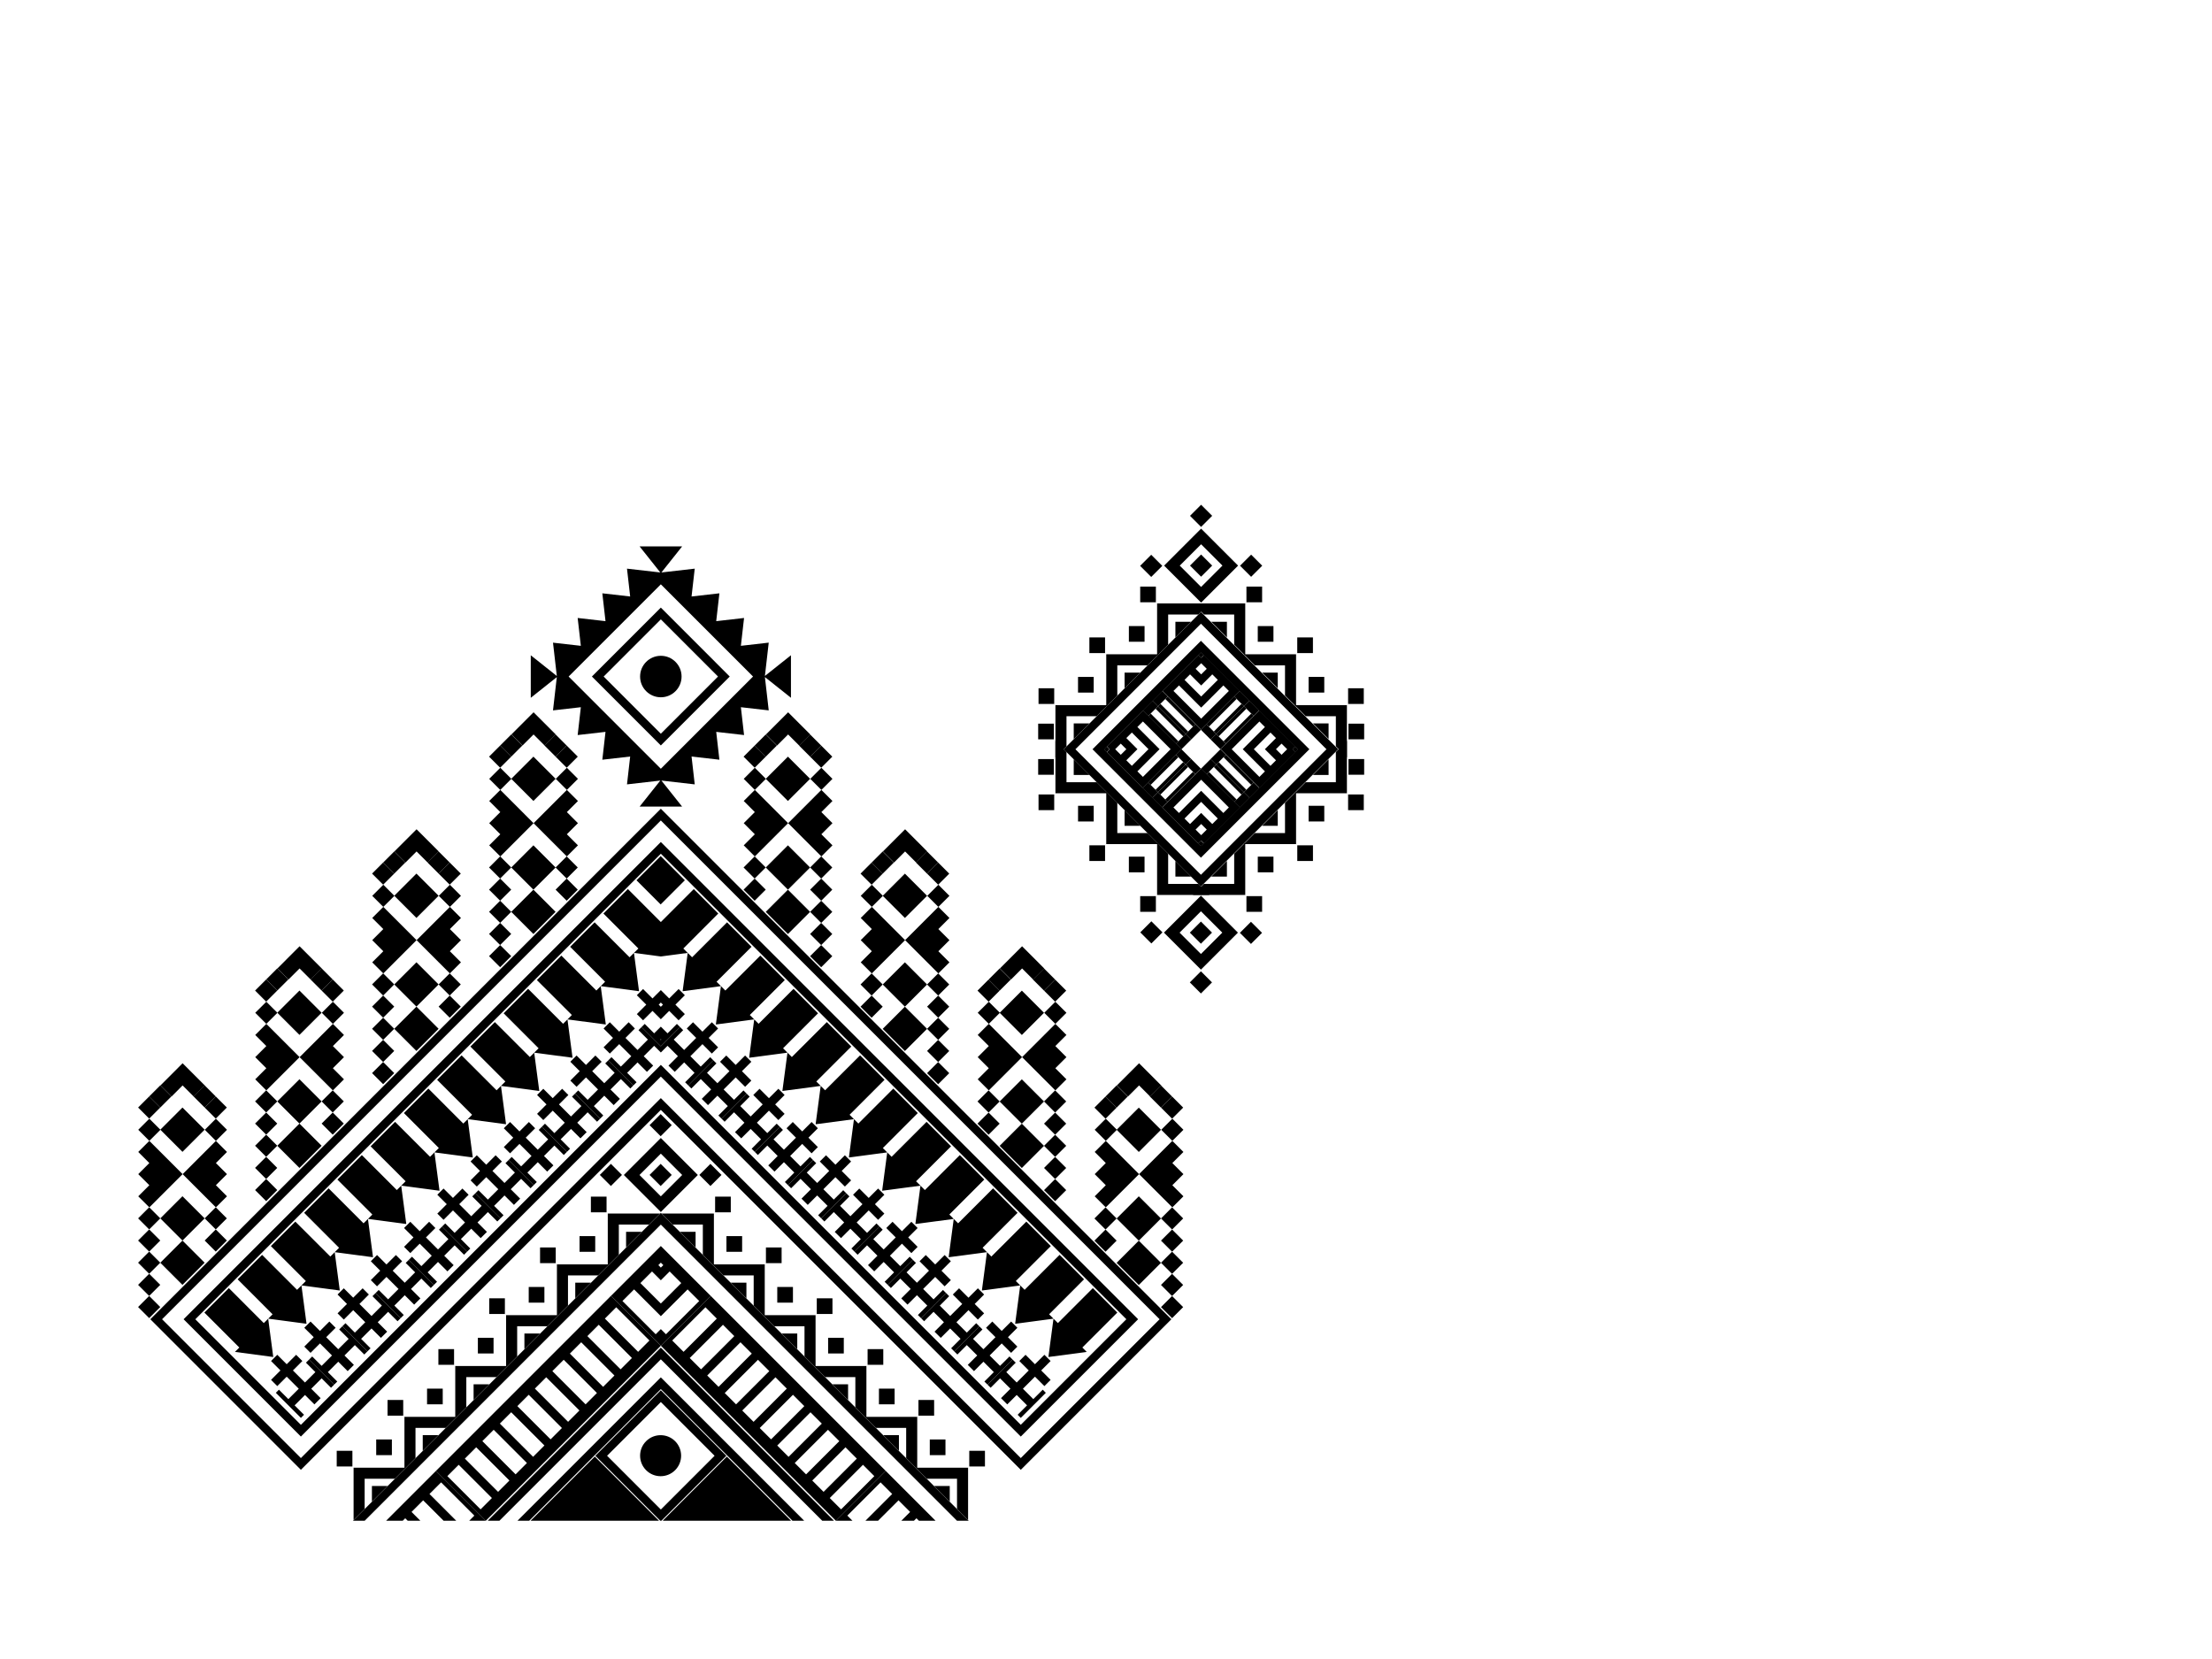 <?xml version="1.0" encoding="utf-8"?>
<!-- Generator: Adobe Illustrator 27.2.0, SVG Export Plug-In . SVG Version: 6.00 Build 0)  -->
<svg version="1.1" id="Layer_1" xmlns="http://www.w3.org/2000/svg" xmlns:xlink="http://www.w3.org/1999/xlink" x="0px" y="0px"
	 viewBox="0 0 800 600" style="enable-background:new 0 0 800 600;" xml:space="preserve">
<g>
	<g>
		<g>
			<rect x="172.83" y="483.83" width="5.67" height="5.67"/>
			<rect x="176.93" y="469.55" width="5.67" height="5.67"/>
			<rect x="158.55" y="487.93" width="5.67" height="5.67"/>
			<rect x="154.45" y="502.22" width="5.67" height="5.67"/>
			<rect x="191.22" y="465.45" width="5.67" height="5.67"/>
			
				<rect x="321.67" y="350.39" transform="matrix(0.707 -0.707 0.707 0.707 -155.897 335.75)" width="11.34" height="11.34"/>
			<rect x="213.7" y="432.78" width="5.67" height="5.67"/>
			<rect x="274.17" y="266.81" transform="matrix(0.707 -0.707 0.707 0.707 -109.535 274.85)" width="5.67" height="5.67"/>
			<polygon points="127.88,549.73 131.88,545.73 131.88,534.81 142.8,534.81 150.27,527.34 150.27,516.42 161.19,516.42 
				168.65,508.96 168.65,498.04 179.57,498.04 187.04,490.57 187.04,479.65 197.96,479.65 205.42,472.19 205.42,461.27 
				216.34,461.27 223.81,453.8 223.81,442.88 234.73,442.88 238.73,438.88 219.81,438.88 219.81,457.27 201.42,457.27 
				201.42,475.65 183.04,475.65 183.04,494.04 164.65,494.04 164.65,512.42 146.27,512.42 146.27,530.81 127.88,530.81 			"/>
			<polygon points="195.33,482.28 189.66,482.28 189.66,487.95 			"/>
			
				<rect x="279.36" y="308.08" transform="matrix(0.707 -0.707 0.707 0.707 -138.372 293.441)" width="11.34" height="11.34"/>
			
				<rect x="363.97" y="360.62" transform="matrix(0.707 -0.707 0.707 0.707 -150.738 368.663)" width="11.34" height="11.34"/>
			<rect x="363.97" y="392.7" transform="matrix(0.707 -0.707 0.707 0.707 -173.422 378.058)" width="11.34" height="11.34"/>
			
				<rect x="406.28" y="435.01" transform="matrix(0.707 -0.707 0.707 0.707 -190.947 420.368)" width="11.34" height="11.34"/>
			
				<rect x="321.67" y="318.31" transform="matrix(0.707 -0.707 0.707 0.707 -133.213 326.354)" width="11.34" height="11.34"/>
			
				<rect x="363.97" y="408.74" transform="matrix(0.707 -0.707 0.707 0.707 -184.765 382.757)" width="11.34" height="11.34"/>
			
				<rect x="406.28" y="451.05" transform="matrix(0.707 -0.707 0.707 0.707 -202.29 425.066)" width="11.34" height="11.34"/>
			<rect x="140.16" y="506.32" width="5.67" height="5.67"/>
			
				<rect x="321.67" y="366.43" transform="matrix(0.707 -0.707 0.707 0.707 -167.24 340.448)" width="11.34" height="11.34"/>
			<rect x="136.06" y="520.6" width="5.67" height="5.67"/>
			
				<rect x="406.28" y="402.93" transform="matrix(0.707 -0.707 0.707 0.707 -168.263 410.972)" width="11.34" height="11.34"/>
			<rect x="279.36" y="276" transform="matrix(0.707 -0.707 0.707 0.707 -115.688 284.045)" width="11.34" height="11.34"/>
			<rect x="336.27" y="520.6" width="5.67" height="5.67"/>
			<polygon points="306.72,500.66 301.05,500.66 306.72,506.33 			"/>
			<rect x="313.78" y="487.93" width="5.67" height="5.67"/>
			<polygon points="343.49,537.43 337.82,537.43 343.49,543.1 			"/>
			<rect x="218.17" y="422.12" transform="matrix(0.707 -0.707 0.707 0.707 -235.756 280.736)" width="5.67" height="5.67"/>
			<rect x="332.17" y="506.32" width="5.67" height="5.67"/>
			<polygon points="325.11,519.05 319.44,519.05 325.11,524.72 			"/>
			<polygon points="232.1,445.51 226.43,445.51 226.43,451.18 			"/>
			<polygon points="213.72,463.89 208.05,463.89 208.05,469.56 			"/>
			<polygon points="288.34,482.28 282.67,482.28 288.34,487.95 			"/>
			<polygon points="251.57,445.51 245.9,445.51 251.57,451.18 			"/>
			<polygon points="269.95,463.89 264.28,463.89 269.95,469.56 			"/>
			<rect x="317.88" y="502.22" width="5.67" height="5.67"/>
			<path d="M239,438.33l13.38-13.38L239,411.57l-13.38,13.38L239,438.33z M246.72,424.95l-7.72,7.72l-7.72-7.72l7.72-7.72
				L246.72,424.95z"/>
			<rect x="236.17" y="404.12" transform="matrix(0.707 -0.707 0.707 0.707 -217.755 288.188)" width="5.67" height="5.67"/>
			<rect x="258.63" y="432.78" width="5.67" height="5.67"/>
			<rect x="262.73" y="447.06" width="5.67" height="5.67"/>
			<rect x="209.6" y="447.06" width="5.67" height="5.67"/>
			<rect x="236.17" y="422.12" transform="matrix(0.707 -0.707 0.707 0.707 -230.484 293.464)" width="5.67" height="5.67"/>
			<rect x="277.01" y="451.16" width="5.67" height="5.67"/>
			<rect x="295.4" y="469.55" width="5.67" height="5.67"/>
			<rect x="281.11" y="465.45" width="5.67" height="5.67"/>
			<rect x="254.17" y="422.12" transform="matrix(0.707 -0.707 0.707 0.707 -225.212 306.192)" width="5.67" height="5.67"/>
			<rect x="299.5" y="483.83" width="5.67" height="5.67"/>
			<polygon points="243.27,442.88 254.19,442.88 254.19,453.8 261.66,461.27 272.58,461.27 272.58,472.19 280.04,479.65 
				290.96,479.65 290.96,490.57 294.43,494.04 294.43,494.04 298.43,498.04 309.35,498.04 309.35,508.96 316.81,516.42 
				327.73,516.42 327.73,527.34 335.2,534.81 346.12,534.81 346.12,545.73 350.12,549.73 350.12,530.81 331.73,530.81 
				331.73,512.42 313.35,512.42 313.35,494.04 294.96,494.04 294.96,475.65 276.58,475.65 276.58,457.27 258.19,457.27 
				258.19,438.88 239.27,438.88 			"/>
			<rect x="195.32" y="451.16" width="5.67" height="5.67"/>
			<polygon points="365.09,490.58 361.68,493.98 357.92,490.23 362.28,485.87 365.69,489.28 367.95,487.02 364.54,483.61 
				367.95,480.21 365.69,477.95 362.28,481.36 358.88,477.95 356.62,480.21 360.03,483.61 355.67,487.97 351.91,484.22 
				355.32,480.81 354.19,479.68 345.12,488.75 346.25,489.88 349.66,486.47 353.42,490.23 350.01,493.63 352.26,495.89 
				355.67,492.48 359.43,496.24 356.02,499.65 357.15,500.77 366.22,491.71 			"/>
			
				<rect x="232.81" y="312.18" transform="matrix(0.707 -0.707 0.707 0.707 -155.118 262.245)" width="12.37" height="12.37"/>
			<polygon points="353.06,478.55 349.66,481.96 345.9,478.2 350.26,473.84 353.66,477.25 355.92,474.99 352.51,471.59 
				355.92,468.18 353.66,465.93 350.26,469.33 346.85,465.93 344.6,468.18 348,471.59 343.64,475.95 339.89,472.19 343.29,468.78 
				342.17,467.65 333.1,476.72 334.22,477.85 337.63,474.44 341.39,478.2 337.98,481.61 340.24,483.86 343.64,480.46 347.4,484.21 
				343.99,487.62 345.12,488.75 354.19,479.68 			"/>
			<polygon points="377.72,489.98 374.31,493.39 370.9,489.98 368.65,492.23 372.06,495.64 367.7,500 363.94,496.24 367.35,492.83 
				366.22,491.71 357.15,500.78 358.28,501.9 361.68,498.5 365.44,502.25 362.03,505.66 364.29,507.92 367.7,504.51 371.45,508.27 
				368.05,511.67 369.17,512.8 378.24,503.73 377.12,502.6 373.71,506.01 369.95,502.25 374.31,497.89 377.72,501.3 379.97,499.05 
				376.56,495.64 379.97,492.23 			"/>
			<polygon points="341.04,466.53 337.63,469.93 333.87,466.17 338.23,461.82 341.64,465.22 343.89,462.97 340.49,459.56 
				343.89,456.15 341.64,453.9 338.23,457.31 334.82,453.9 332.57,456.15 335.98,459.56 331.62,463.92 327.86,460.16 331.27,456.76 
				330.14,455.63 321.07,464.7 322.2,465.82 325.6,462.42 329.36,466.17 325.96,469.58 328.21,471.84 331.62,468.43 335.37,472.19 
				331.97,475.59 333.1,476.72 342.16,467.65 			"/>
			<polygon points="304.96,430.45 301.55,433.85 297.79,430.1 302.15,425.74 305.56,429.14 307.81,426.89 304.41,423.48 
				307.81,420.07 305.56,417.82 302.15,421.23 298.74,417.82 296.49,420.07 299.9,423.48 295.54,427.84 291.78,424.08 
				295.19,420.68 294.06,419.55 284.99,428.62 286.12,429.74 289.53,426.34 293.28,430.1 289.88,433.5 292.13,435.76 295.54,432.35 
				299.3,436.11 295.89,439.51 297.02,440.64 306.08,431.57 			"/>
			<polygon points="292.93,418.42 289.52,421.83 285.77,418.07 290.13,413.71 293.53,417.12 295.79,414.86 292.38,411.46 
				295.79,408.05 293.53,405.79 290.13,409.2 286.72,405.79 284.46,408.05 287.87,411.46 283.51,415.81 279.75,412.06 
				283.16,408.65 282.03,407.52 272.97,416.59 274.09,417.72 277.5,414.31 281.26,418.07 277.85,421.48 280.1,423.73 283.51,420.32 
				287.27,424.08 283.86,427.49 284.99,428.62 294.06,419.55 			"/>
			<polygon points="316.98,442.47 313.58,445.88 309.82,442.12 314.18,437.76 317.58,441.17 319.84,438.92 316.43,435.51 
				319.84,432.1 317.58,429.85 314.18,433.25 310.77,429.85 308.52,432.1 311.92,435.51 307.56,439.87 303.81,436.11 307.21,432.7 
				306.09,431.58 297.02,440.64 298.15,441.77 301.55,438.36 305.31,442.12 301.9,445.53 304.16,447.78 307.56,444.38 
				311.32,448.13 307.92,451.54 309.04,452.67 318.11,443.6 			"/>
			<polygon points="329.01,454.5 325.6,457.91 321.85,454.15 326.2,449.79 329.61,453.2 331.87,450.94 328.46,447.53 331.87,444.13 
				329.61,441.87 326.2,445.28 322.8,441.87 320.54,444.13 323.95,447.53 319.59,451.89 315.83,448.14 319.24,444.73 318.11,443.6 
				309.04,452.67 310.17,453.8 313.58,450.39 317.34,454.15 313.93,457.56 316.18,459.81 319.59,456.4 323.35,460.16 319.94,463.57 
				321.07,464.69 330.14,455.63 			"/>
			<polygon points="381.01,476.92 379.42,475.33 392.06,462.68 383.21,453.83 370.57,466.48 368.98,464.89 367.14,478.76 			"/>
			<polygon points="332.9,428.81 331.31,427.22 343.96,414.58 335.11,405.73 322.46,418.37 320.88,416.78 319.04,430.65 			"/>
			<polygon points="393.03,488.94 391.44,487.35 404.09,474.71 395.24,465.86 382.6,478.51 381.01,476.92 379.17,490.78 			"/>
			<polygon points="344.93,440.84 343.34,439.25 355.98,426.6 347.13,417.75 334.49,430.4 332.9,428.81 331.06,442.68 			"/>
			<polygon points="308.85,404.76 307.26,403.17 319.9,390.53 311.06,381.68 298.41,394.32 296.82,392.73 294.98,406.6 			"/>
			<polygon points="320.88,416.78 319.29,415.2 331.93,402.55 323.08,393.7 310.44,406.35 308.85,404.76 307.01,418.62 			"/>
			<polygon points="280.9,406.39 277.5,409.8 273.74,406.04 278.1,401.68 281.51,405.09 283.76,402.84 280.35,399.43 283.76,396.02 
				281.51,393.77 278.1,397.17 274.69,393.77 272.44,396.02 275.84,399.43 271.49,403.79 267.73,400.03 271.13,396.62 270.01,395.5 
				260.94,404.56 262.07,405.69 265.47,402.28 269.23,406.04 265.82,409.45 268.08,411.7 271.49,408.3 275.24,412.05 271.84,415.46 
				272.96,416.59 282.03,407.52 			"/>
			<polygon points="356.95,452.86 355.37,451.28 368.01,438.63 359.16,429.78 346.52,442.43 344.93,440.84 343.09,454.7 			"/>
			<polygon points="368.98,464.89 367.39,463.3 380.04,450.66 371.19,441.81 358.54,454.45 356.95,452.86 355.11,466.73 			"/>
			<path d="M241.42,373.72L239,371.3l-2.42,2.42l-3.41-3.41l-1.13,1.13l6.95,6.95l6.95-6.95l-1.13-1.13L241.42,373.72z M239,376.14
				l-0.16-0.16l0.16-0.16l0.16,0.16L239,376.14z"/>
			<polygon points="122.68,480.81 126.09,484.22 122.33,487.97 117.97,483.61 121.38,480.21 119.12,477.95 115.72,481.36 
				112.31,477.95 110.05,480.21 113.46,483.61 110.05,487.02 112.31,489.28 115.72,485.87 120.07,490.23 116.32,493.98 
				112.91,490.58 111.78,491.71 120.85,500.77 121.98,499.65 118.57,496.24 122.33,492.48 125.74,495.89 127.99,493.63 
				124.58,490.23 128.34,486.47 131.75,489.88 132.88,488.75 123.81,479.68 			"/>
			<polygon points="134.71,468.78 138.11,472.19 134.36,475.95 130,471.59 133.4,468.18 131.15,465.93 127.74,469.33 124.34,465.93 
				122.08,468.18 125.49,471.59 122.08,474.99 124.34,477.25 127.74,473.84 132.1,478.2 128.34,481.96 124.94,478.55 123.81,479.68 
				132.88,488.75 134.01,487.62 130.6,484.21 134.36,480.46 137.76,483.86 140.02,481.61 136.61,478.2 140.37,474.44 143.77,477.85 
				144.9,476.72 135.83,467.65 			"/>
			<polygon points="146.73,456.76 150.14,460.16 146.38,463.92 142.02,459.56 145.43,456.15 143.18,453.9 139.77,457.31 
				136.36,453.9 134.11,456.15 137.51,459.56 134.11,462.97 136.36,465.22 139.77,461.82 144.13,466.17 140.37,469.93 
				136.96,466.53 135.84,467.65 144.9,476.72 146.03,475.59 142.62,472.19 146.38,468.43 149.79,471.84 152.04,469.58 
				148.64,466.17 152.39,462.42 155.8,465.82 156.93,464.7 147.86,455.63 			"/>
			<polygon points="110.65,492.83 114.06,496.24 110.3,500 105.94,495.64 109.35,492.23 107.1,489.98 103.69,493.39 100.28,489.98 
				98.03,492.23 101.43,495.64 98.03,499.05 100.28,501.3 103.69,497.89 108.05,502.25 104.29,506.01 100.88,502.6 99.76,503.73 
				108.83,512.8 109.95,511.67 106.55,508.27 110.3,504.51 113.71,507.92 115.96,505.66 112.56,502.25 116.32,498.5 119.72,501.9 
				120.85,500.78 111.78,491.71 			"/>
			<rect x="60.37" y="402.93" transform="matrix(0.707 -0.707 0.707 0.707 -269.578 166.376)" width="11.34" height="11.34"/>
			<polygon points="158.76,444.73 162.17,448.14 158.41,451.89 154.05,447.53 157.46,444.13 155.2,441.87 151.79,445.28 
				148.39,441.87 146.13,444.13 149.54,447.53 146.13,450.94 148.39,453.2 151.79,449.79 156.15,454.15 152.4,457.91 148.99,454.5 
				147.86,455.63 156.93,464.69 158.06,463.57 154.65,460.16 158.41,456.4 161.82,459.81 164.07,457.56 160.66,454.15 
				164.42,450.39 167.83,453.8 168.95,452.67 159.89,443.6 			"/>
			<rect x="60.37" y="435.01" transform="matrix(0.707 -0.707 0.707 0.707 -292.262 175.772)" width="11.34" height="11.34"/>
			<rect x="60.37" y="451.05" transform="matrix(0.707 -0.707 0.707 0.707 -303.604 180.47)" width="11.34" height="11.34"/>
			<polygon points="268.88,394.37 265.47,397.77 261.71,394.02 266.07,389.66 269.48,393.06 271.73,390.81 268.33,387.4 271.73,384 
				269.48,381.74 266.07,385.15 262.67,381.74 260.41,384 263.82,387.4 259.46,391.76 255.7,388 259.11,384.6 257.98,383.47 
				248.91,392.54 250.04,393.67 253.45,390.26 257.2,394.02 253.8,397.42 256.05,399.68 259.46,396.27 263.22,400.03 259.81,403.44 
				260.94,404.56 270.01,395.49 			"/>
			<path d="M232.57,369.01l3.41-3.41l3.02,3.02l3.02-3.02l3.41,3.41l2.25-2.25l-3.41-3.41l3.41-3.41l-2.25-2.25l-3.41,3.41
				l-3.02-3.02l-3.02,3.02l-3.41-3.41l-2.25,2.25l3.41,3.41l-3.41,3.41L232.57,369.01z M239,362.58l0.77,0.77l-0.77,0.77l-0.77-0.77
				L239,362.58z"/>
			<polygon points="256.85,382.34 253.44,385.75 249.69,381.99 254.05,377.63 257.45,381.04 259.71,378.78 256.3,375.38 
				259.71,371.97 257.45,369.71 254.05,373.12 250.64,369.71 248.38,371.97 251.79,375.38 247.43,379.74 243.67,375.98 
				247.08,372.57 245.95,371.44 239,378.4 232.04,371.44 230.92,372.57 234.32,375.98 230.57,379.74 226.21,375.38 229.61,371.97 
				227.36,369.71 223.95,373.12 220.55,369.71 218.29,371.97 221.7,375.38 218.29,378.78 220.55,381.04 223.95,377.63 
				228.31,381.99 224.55,385.75 221.15,382.34 220.02,383.47 229.09,392.54 230.22,391.41 226.81,388 230.57,384.24 233.97,387.65 
				236.23,385.4 232.82,381.99 236.58,378.23 239,380.65 241.42,378.23 245.18,381.99 241.77,385.4 244.03,387.65 247.43,384.24 
				251.19,388 247.78,391.41 248.91,392.54 257.98,383.47 			"/>
			<polygon points="218.89,384.6 222.3,388 218.54,391.76 214.18,387.4 217.59,384 215.33,381.74 211.93,385.15 208.52,381.74 
				206.27,384 209.67,387.4 206.27,390.81 208.52,393.06 211.93,389.66 216.29,394.02 212.53,397.77 209.12,394.37 207.99,395.49 
				217.06,404.56 218.19,403.44 214.78,400.03 218.54,396.27 221.95,399.68 224.2,397.42 220.79,394.02 224.55,390.26 
				227.96,393.67 229.09,392.54 220.02,383.47 			"/>
			<polygon points="296.82,392.73 295.23,391.14 307.88,378.5 299.03,369.65 286.38,382.29 284.8,380.71 282.96,394.57 			"/>
			<polygon points="206.86,396.62 210.27,400.03 206.51,403.79 202.16,399.43 205.56,396.02 203.31,393.77 199.9,397.17 
				196.49,393.77 194.24,396.02 197.65,399.43 194.24,402.84 196.49,405.09 199.9,401.68 204.26,406.04 200.5,409.8 197.09,406.39 
				195.97,407.52 205.04,416.59 206.16,415.46 202.76,412.05 206.51,408.3 209.92,411.7 212.18,409.45 208.77,406.04 212.53,402.28 
				215.93,405.69 217.06,404.56 207.99,395.5 			"/>
			<polygon points="182.81,420.68 186.22,424.08 182.46,427.84 178.1,423.48 181.51,420.07 179.25,417.82 175.85,421.23 
				172.44,417.82 170.19,420.07 173.59,423.48 170.19,426.89 172.44,429.14 175.85,425.74 180.21,430.1 176.45,433.85 
				173.04,430.45 171.91,431.57 180.98,440.64 182.11,439.51 178.7,436.11 182.46,432.35 185.87,435.76 188.12,433.5 184.72,430.1 
				188.47,426.34 191.88,429.74 193.01,428.62 183.94,419.55 			"/>
			<polygon points="194.84,408.65 198.25,412.06 194.49,415.81 190.13,411.46 193.54,408.05 191.28,405.79 187.87,409.2 
				184.47,405.79 182.21,408.05 185.62,411.46 182.21,414.86 184.47,417.12 187.87,413.71 192.23,418.07 188.48,421.83 
				185.07,418.42 183.94,419.55 193.01,428.62 194.14,427.49 190.73,424.08 194.49,420.32 197.89,423.73 200.15,421.48 
				196.74,418.07 200.5,414.31 203.91,417.72 205.03,416.59 195.97,407.52 			"/>
			<polygon points="170.79,432.7 174.19,436.11 170.43,439.87 166.08,435.51 169.48,432.1 167.23,429.85 163.82,433.25 
				160.41,429.85 158.16,432.1 161.57,435.51 158.16,438.92 160.41,441.17 163.82,437.76 168.18,442.12 164.42,445.88 
				161.02,442.47 159.89,443.6 168.96,452.67 170.08,451.54 166.68,448.13 170.43,444.38 173.84,447.78 176.1,445.53 172.69,442.12 
				176.45,438.36 179.85,441.77 180.98,440.64 171.91,431.58 			"/>
			<polygon points="121.05,452.86 119.46,454.45 106.81,441.81 97.96,450.66 110.61,463.3 109.02,464.89 122.89,466.73 			"/>
			<rect x="202.17" y="310.91" transform="matrix(0.707 -0.707 0.707 0.707 -161.807 236.856)" width="5.67" height="5.67"/>
			
				<rect x="144.99" y="318.31" transform="matrix(0.707 -0.707 0.707 0.707 -184.96 201.426)" width="11.34" height="11.34"/>
			<rect x="187.3" y="308.08" transform="matrix(0.707 -0.707 0.707 0.707 -165.335 228.346)" width="11.34" height="11.34"/>
			<rect x="102.68" y="392.7" transform="matrix(0.707 -0.707 0.707 0.707 -249.953 193.297)" width="11.34" height="11.34"/>
			<rect x="187.3" y="324.12" transform="matrix(0.707 -0.707 0.707 0.707 -176.678 233.045)" width="11.34" height="11.34"/>
			<rect x="102.68" y="360.62" transform="matrix(0.707 -0.707 0.707 0.707 -227.269 183.901)" width="11.34" height="11.34"/>
			
				<rect x="102.68" y="408.74" transform="matrix(0.707 -0.707 0.707 0.707 -261.296 197.995)" width="11.34" height="11.34"/>
			<polygon points="284.8,380.71 283.21,379.12 295.85,366.47 287,357.62 274.36,370.27 272.77,368.68 270.93,382.55 			"/>
			
				<rect x="144.99" y="366.43" transform="matrix(0.707 -0.707 0.707 0.707 -218.987 215.52)" width="11.34" height="11.34"/>
			<rect x="202.17" y="318.93" transform="matrix(0.707 -0.707 0.707 0.707 -167.477 239.204)" width="5.67" height="5.67"/>
			<rect x="270.16" y="310.91" transform="matrix(0.707 -0.707 0.707 0.707 -141.895 284.929)" width="5.67" height="5.67"/>
			<polygon points="272.99,285.68 277,281.68 272.99,277.67 268.98,281.68 272.99,285.69 268.98,289.69 272.99,293.7 268.98,297.71 
				272.99,301.72 268.98,305.73 272.99,309.74 285.02,297.71 			"/>
			<rect x="270.16" y="318.93" transform="matrix(0.707 -0.707 0.707 0.707 -147.564 287.278)" width="5.67" height="5.67"/>
			<rect x="270.16" y="270.82" transform="matrix(0.707 -0.707 0.707 0.707 -113.548 273.188)" width="5.67" height="5.67"/>
			<rect x="202.17" y="270.82" transform="matrix(0.707 -0.707 0.707 0.707 -133.461 225.112)" width="5.67" height="5.67"/>
			<rect x="187.3" y="276" transform="matrix(0.707 -0.707 0.707 0.707 -142.651 218.951)" width="11.34" height="11.34"/>
			<polygon points="205.01,285.68 192.98,297.71 201,305.73 205.01,309.74 209.02,305.73 205.01,301.72 209.02,297.71 205.01,293.7 
				209.02,289.69 205.01,285.69 209.02,281.68 205.01,277.67 201,281.68 			"/>
			<rect x="198.16" y="266.81" transform="matrix(0.707 -0.707 0.707 0.707 -131.799 221.101)" width="5.67" height="5.67"/>
			
				<rect x="144.99" y="350.39" transform="matrix(0.707 -0.707 0.707 0.707 -207.644 210.821)" width="11.34" height="11.34"/>
			<polygon points="205.23,368.68 203.64,370.27 191,357.62 182.15,366.47 194.79,379.12 193.2,380.71 207.07,382.55 			"/>
			<polygon points="217.26,356.65 215.67,358.24 203.02,345.6 194.17,354.45 206.82,367.09 205.23,368.68 219.1,370.52 			"/>
			<polygon points="193.2,380.71 191.62,382.29 178.97,369.65 170.12,378.5 182.77,391.14 181.18,392.73 195.04,394.57 			"/>
			<polygon points="181.18,392.73 179.59,394.32 166.94,381.68 158.09,390.53 170.74,403.17 169.15,404.76 183.02,406.6 			"/>
			<polygon points="229.28,344.63 227.69,346.21 215.05,333.57 206.2,342.42 218.84,355.06 217.26,356.65 231.12,358.49 			"/>
			<polygon points="272.77,368.68 271.18,367.09 283.83,354.45 274.98,345.6 262.33,358.24 260.74,356.65 258.9,370.52 			"/>
			<polygon points="248.72,344.63 247.13,343.04 259.77,330.39 250.92,321.54 239,333.47 227.08,321.54 218.23,330.39 
				230.87,343.04 229.28,344.63 239,345.92 			"/>
			<path d="M108.82,531.58L239,401.4l130.18,130.18l54.45-54.45L239,292.49L54.37,477.12L108.82,531.58z M419.39,477.12
				l-50.21,50.21L239,397.15L108.82,527.33l-50.21-50.21L239,296.73L419.39,477.12z"/>
			<polygon points="260.74,356.65 259.15,355.06 271.8,342.42 262.95,333.57 250.31,346.21 248.72,344.63 246.88,358.49 			"/>
			<polygon points="82.76,465.86 73.91,474.71 86.55,487.35 84.97,488.94 98.83,490.78 96.99,476.92 95.4,478.51 			"/>
			<polygon points="110.86,478.76 109.02,464.89 107.43,466.48 94.79,453.83 85.94,462.68 98.58,475.33 96.99,476.92 			"/>
			<path d="M108.82,519.55L239,389.37l130.18,130.18l42.43-42.43L239,304.52L66.39,477.12L108.82,519.55z M407.36,477.12
				l-38.18,38.18L239,385.13L108.82,515.31l-38.18-38.18L239,308.76L407.36,477.12z"/>
			<polygon points="169.15,404.76 167.56,406.35 154.92,393.7 146.07,402.55 158.71,415.2 157.12,416.78 170.99,418.62 			"/>
			
				<rect x="279.36" y="324.12" transform="matrix(0.707 -0.707 0.707 0.707 -149.715 298.139)" width="11.34" height="11.34"/>
			<polygon points="133.07,440.84 131.48,442.43 118.84,429.78 109.99,438.63 122.63,451.28 121.05,452.86 134.91,454.7 			"/>
			<polygon points="157.12,416.78 155.54,418.37 142.89,405.73 134.04,414.58 146.69,427.22 145.1,428.81 158.96,430.65 			"/>
			<polygon points="145.1,428.81 143.51,430.4 130.86,417.75 122.02,426.6 134.66,439.25 133.07,440.84 146.94,442.68 			"/>
			<rect x="117.55" y="403.55" transform="matrix(0.707 -0.707 0.707 0.707 -252.095 204.154)" width="5.67" height="5.67"/>
			<rect x="178.1" y="342.98" transform="matrix(0.707 -0.707 0.707 0.707 -191.535 229.228)" width="5.67" height="5.67"/>
			<polygon points="180.94,285.68 184.94,281.68 180.94,277.67 176.93,281.68 180.94,285.69 176.93,289.69 180.94,293.7 
				176.93,297.71 180.94,301.72 176.93,305.73 180.94,309.74 192.96,297.71 			"/>
			<rect x="159.86" y="353.22" transform="matrix(0.707 -0.707 0.707 0.707 -204.116 219.331)" width="5.67" height="5.67"/>
			<rect x="159.86" y="361.24" transform="matrix(0.707 -0.707 0.707 0.707 -209.786 221.679)" width="5.67" height="5.67"/>
			<rect x="178.1" y="326.95" transform="matrix(0.707 -0.707 0.707 0.707 -180.196 224.532)" width="5.67" height="5.67"/>
			<rect x="178.1" y="310.91" transform="matrix(0.707 -0.707 0.707 0.707 -168.858 219.835)" width="5.67" height="5.67"/>
			<rect x="178.1" y="318.93" transform="matrix(0.707 -0.707 0.707 0.707 -174.527 222.184)" width="5.67" height="5.67"/>
			<rect x="178.1" y="334.96" transform="matrix(0.707 -0.707 0.707 0.707 -185.865 226.88)" width="5.67" height="5.67"/>
			<rect x="135.79" y="313.13" transform="matrix(0.707 -0.707 0.707 0.707 -182.82 190.569)" width="5.67" height="5.67"/>
			<rect x="139.81" y="309.12" transform="matrix(0.707 -0.707 0.707 0.707 -178.807 192.231)" width="5.67" height="5.67"/>
			<polygon points="162.7,327.99 150.67,340.02 162.7,352.05 166.71,348.04 162.7,344.03 166.71,340.02 162.7,336.01 166.71,332 
				162.7,327.99 166.71,323.99 162.7,319.98 158.69,323.99 			"/>
			<polygon points="138.63,327.99 142.64,323.99 138.63,319.98 134.62,323.99 138.63,327.99 134.62,332 138.63,336.01 
				134.62,340.02 138.63,344.03 134.62,348.04 138.63,352.05 150.65,340.02 			"/>
			<rect x="159.86" y="313.13" transform="matrix(0.707 -0.707 0.707 0.707 -175.77 207.589)" width="5.67" height="5.67"/>
			<polygon points="150.66,307.94 154.67,311.95 158.68,307.94 150.66,299.92 142.64,307.94 146.65,311.95 			"/>
			<rect x="155.85" y="309.12" transform="matrix(0.707 -0.707 0.707 0.707 -174.108 203.579)" width="5.67" height="5.67"/>
			<rect x="294.23" y="326.95" transform="matrix(0.707 -0.707 0.707 0.707 -146.183 306.647)" width="5.67" height="5.67"/>
			<rect x="294.23" y="310.91" transform="matrix(0.707 -0.707 0.707 0.707 -134.845 301.95)" width="5.67" height="5.67"/>
			<rect x="294.23" y="318.93" transform="matrix(0.707 -0.707 0.707 0.707 -140.514 304.298)" width="5.67" height="5.67"/>
			<rect x="294.23" y="270.82" transform="matrix(0.707 -0.707 0.707 0.707 -106.498 290.209)" width="5.67" height="5.67"/>
			<polygon points="297.06,285.68 285.04,297.71 297.06,309.74 301.07,305.73 297.06,301.72 301.07,297.71 297.06,293.7 
				301.07,289.69 297.06,285.69 301.07,281.68 297.06,277.67 293.05,281.68 			"/>
			<rect x="294.23" y="342.98" transform="matrix(0.707 -0.707 0.707 0.707 -157.522 311.343)" width="5.67" height="5.67"/>
			<rect x="135.79" y="353.22" transform="matrix(0.707 -0.707 0.707 0.707 -211.167 202.31)" width="5.67" height="5.67"/>
			<rect x="294.23" y="334.96" transform="matrix(0.707 -0.707 0.707 0.707 -151.853 308.998)" width="5.67" height="5.67"/>
			<rect x="182.11" y="266.81" transform="matrix(0.707 -0.707 0.707 0.707 -136.498 209.756)" width="5.67" height="5.67"/>
			<polygon points="192.97,265.63 196.98,269.64 200.99,265.63 196.98,261.62 192.97,257.61 188.96,261.62 184.95,265.63 
				188.96,269.64 			"/>
			<path d="M200,256.92l10.07-1.15l-1.15,10.07l10.07-1.15l-1.15,10.07l10.07-1.15l-1.15,10.07l12.05-1.38l-7.49,9.42h15.38
				l-7.49-9.42l12.05,1.38l-1.15-10.07l10.07,1.15l-1.15-10.07l10.07,1.15l-1.15-10.07l10.07,1.15l-1.38-12.05l9.42,7.49v-15.38
				l-9.42,7.49l1.38-12.05l-10.07,1.15l1.15-10.07l-10.07,1.15l1.15-10.07l-10.07,1.15l1.15-10.07l-12.05,1.38l7.49-9.42h-15.38
				l7.49,9.42l-12.05-1.38l1.15,10.07l-10.07-1.15l1.15,10.07l-10.07-1.15l1.15,10.07L200,232.43l1.38,12.05l-9.42-7.49v15.38
				l9.42-7.49L200,256.92z M239,211.33l33.35,33.35L239,278.03l-33.35-33.35L239,211.33z"/>
			<rect x="178.1" y="270.82" transform="matrix(0.707 -0.707 0.707 0.707 -140.511 208.094)" width="5.67" height="5.67"/>
			<rect x="290.22" y="266.81" transform="matrix(0.707 -0.707 0.707 0.707 -104.836 286.195)" width="5.67" height="5.67"/>
			<polygon points="281.02,261.62 277.01,265.63 281.02,269.64 285.03,265.63 289.04,269.64 293.05,265.63 289.04,261.62 
				285.03,257.61 			"/>
			<path d="M263.92,244.68L239,219.75l-24.93,24.93L239,269.6L263.92,244.68z M239,224l20.68,20.68L239,265.36l-20.68-20.68L239,224
				z"/>
			<circle cx="239" cy="244.68" r="7.5"/>
			<rect x="55.19" y="393.74" transform="matrix(0.707 -0.707 0.707 0.707 -263.427 157.184)" width="5.67" height="5.67"/>
			<rect x="71.23" y="393.74" transform="matrix(0.707 -0.707 0.707 0.707 -258.726 168.526)" width="5.67" height="5.67"/>
			<rect x="75.25" y="397.75" transform="matrix(0.707 -0.707 0.707 0.707 -260.388 172.54)" width="5.67" height="5.67"/>
			<rect x="312.47" y="361.24" transform="matrix(0.707 -0.707 0.707 0.707 -165.089 329.587)" width="5.67" height="5.67"/>
			<polygon points="66.04,392.56 70.05,396.57 74.06,392.56 70.05,388.55 66.04,384.54 58.03,392.56 62.04,396.57 			"/>
			<polygon points="78.08,412.61 66.05,424.64 78.08,436.66 82.09,432.66 78.08,428.65 82.09,424.64 78.08,420.63 82.09,416.62 
				78.08,412.61 82.09,408.6 78.08,404.59 74.07,408.6 			"/>
			<rect x="75.25" y="445.86" transform="matrix(0.707 -0.707 0.707 0.707 -294.404 186.629)" width="5.67" height="5.67"/>
			<rect x="75.25" y="437.84" transform="matrix(0.707 -0.707 0.707 0.707 -288.734 184.281)" width="5.67" height="5.67"/>
			<polygon points="54.01,412.61 58.02,408.6 54.01,404.59 50,408.6 54.01,412.61 50,416.62 54.01,420.63 50,424.64 54.01,428.65 
				50,432.66 54.01,436.66 66.04,424.64 			"/>
			<rect x="51.17" y="461.89" transform="matrix(0.707 -0.707 0.707 0.707 -312.792 174.305)" width="5.67" height="5.67"/>
			<rect x="51.17" y="453.87" transform="matrix(0.707 -0.707 0.707 0.707 -307.125 171.96)" width="5.67" height="5.67"/>
			<rect x="51.17" y="397.75" transform="matrix(0.707 -0.707 0.707 0.707 -267.438 155.519)" width="5.67" height="5.67"/>
			<rect x="51.17" y="469.91" transform="matrix(0.707 -0.707 0.707 0.707 -318.462 176.654)" width="5.67" height="5.67"/>
			<rect x="51.17" y="445.86" transform="matrix(0.707 -0.707 0.707 0.707 -301.454 169.609)" width="5.67" height="5.67"/>
			<rect x="93.48" y="427.6" transform="matrix(0.707 -0.707 0.707 0.707 -276.153 194.179)" width="5.67" height="5.67"/>
			<rect x="51.17" y="437.84" transform="matrix(0.707 -0.707 0.707 0.707 -295.784 167.26)" width="5.67" height="5.67"/>
			<polygon points="96.32,370.3 100.33,366.29 96.32,362.29 92.31,366.29 96.32,370.3 92.31,374.31 96.32,378.32 92.31,382.33 
				96.32,386.34 92.31,390.35 96.32,394.36 108.35,382.33 			"/>
			<rect x="113.54" y="351.43" transform="matrix(0.707 -0.707 0.707 0.707 -216.417 186.051)" width="5.67" height="5.67"/>
			<polygon points="120.39,370.3 108.36,382.33 120.39,394.36 124.4,390.35 120.39,386.34 124.4,382.33 120.39,378.32 124.4,374.31 
				120.39,370.3 124.4,366.29 120.39,362.29 116.38,366.29 			"/>
			<rect x="117.55" y="355.44" transform="matrix(0.707 -0.707 0.707 0.707 -218.08 190.067)" width="5.67" height="5.67"/>
			<rect x="117.55" y="395.53" transform="matrix(0.707 -0.707 0.707 0.707 -246.425 201.806)" width="5.67" height="5.67"/>
			<rect x="93.48" y="419.58" transform="matrix(0.707 -0.707 0.707 0.707 -270.485 191.833)" width="5.67" height="5.67"/>
			<rect x="135.79" y="369.26" transform="matrix(0.707 -0.707 0.707 0.707 -222.505 207.007)" width="5.67" height="5.67"/>
			<rect x="135.79" y="377.27" transform="matrix(0.707 -0.707 0.707 0.707 -228.174 209.355)" width="5.67" height="5.67"/>
			<rect x="135.79" y="385.29" transform="matrix(0.707 -0.707 0.707 0.707 -233.844 211.703)" width="5.67" height="5.67"/>
			<rect x="93.48" y="395.53" transform="matrix(0.707 -0.707 0.707 0.707 -253.476 184.785)" width="5.67" height="5.67"/>
			<rect x="93.48" y="403.55" transform="matrix(0.707 -0.707 0.707 0.707 -259.145 187.134)" width="5.67" height="5.67"/>
			<rect x="93.48" y="411.57" transform="matrix(0.707 -0.707 0.707 0.707 -264.814 189.482)" width="5.67" height="5.67"/>
			<rect x="97.5" y="351.43" transform="matrix(0.707 -0.707 0.707 0.707 -221.116 174.706)" width="5.67" height="5.67"/>
			<polygon points="108.35,350.25 112.36,354.26 116.37,350.25 108.35,342.23 104.34,346.24 100.34,350.25 104.34,354.26 			"/>
			<rect x="93.48" y="355.44" transform="matrix(0.707 -0.707 0.707 0.707 -225.129 173.044)" width="5.67" height="5.67"/>
			<rect x="135.79" y="361.24" transform="matrix(0.707 -0.707 0.707 0.707 -216.836 204.659)" width="5.67" height="5.67"/>
			<rect x="374.83" y="351.43" transform="matrix(0.707 -0.707 0.707 0.707 -139.886 370.813)" width="5.67" height="5.67"/>
			<rect x="421.16" y="469.91" transform="matrix(0.707 -0.707 0.707 0.707 -210.096 438.265)" width="5.67" height="5.67"/>
			<rect x="350.55" y="524.7" width="5.67" height="5.67"/>
			<rect x="121.78" y="524.7" width="5.67" height="5.67"/>
			<rect x="421.16" y="461.89" transform="matrix(0.707 -0.707 0.707 0.707 -204.427 435.917)" width="5.67" height="5.67"/>
			<rect x="421.16" y="397.75" transform="matrix(0.707 -0.707 0.707 0.707 -159.073 417.131)" width="5.67" height="5.67"/>
			<rect x="417.14" y="393.74" transform="matrix(0.707 -0.707 0.707 0.707 -157.411 413.122)" width="5.67" height="5.67"/>
			<polygon points="423.99,412.61 411.96,424.64 423.99,436.66 428,432.66 423.99,428.65 428,424.64 423.99,420.63 428,416.62 
				423.99,412.61 428,408.6 423.99,404.59 419.98,408.6 			"/>
			<rect x="421.16" y="437.84" transform="matrix(0.707 -0.707 0.707 0.707 -187.419 428.872)" width="5.67" height="5.67"/>
			<rect x="421.16" y="453.87" transform="matrix(0.707 -0.707 0.707 0.707 -198.758 433.569)" width="5.67" height="5.67"/>
			<rect x="421.16" y="445.86" transform="matrix(0.707 -0.707 0.707 0.707 -193.089 431.221)" width="5.67" height="5.67"/>
			<ellipse transform="matrix(0.707 -0.707 0.707 0.707 -302.289 323.207)" cx="239" cy="526.5" rx="7.42" ry="7.42"/>
			<path d="M264.32,512.02l6.33,6.33l6.33,6.33l6.33,6.33L302.3,550l15.03-15.03l3-3l-25.32-25.32l-6.33-6.33l-6.33-6.33
				l-25.32-25.32l-3.01,3.01L239,486.7l18.99,18.99L264.32,512.02z M316.21,533.86l-12.02,12.02l-4.1-4.1l12.02-12.02L316.21,533.86
				z M309.88,527.53l-12.02,12.02v0l-4.1-4.1l12.02-12.02L309.88,527.53z M303.55,521.2l-12.02,12.02l-4.1-4.1l12.02-12.02
				L303.55,521.2z M297.22,514.87l-12.02,12.02l-4.1-4.1l12.02-12.02L297.22,514.87z M290.89,508.54l-12.02,12.02l-4.1-4.1
				l12.02-12.02L290.89,508.54z M284.56,502.21l-12.02,12.02l-4.1-4.1l12.02-12.02L284.56,502.21z M278.23,495.88l-12.02,12.02
				l-4.1-4.1l12.02-12.02L278.23,495.88z M243.12,484.81l12.02-12.02l4.1,4.1l-12.02,12.02L243.12,484.81z M249.45,491.14
				l12.02-12.02l4.1,4.1l-12.02,12.02L249.45,491.14z M267.8,485.45l4.1,4.1l-12.02,12.02l-4.1-4.1L267.8,485.45z"/>
			<polygon points="151.18,538.46 144.69,544.95 139.64,550 145.65,550 146.56,549.1 147.46,550 152.03,550 148.84,546.81 
				153.04,542.61 160.44,550 165.01,550 155.33,540.32 159.53,536.12 171.55,548.14 169.69,550 175.7,550 157.67,531.97 
				157.67,531.97 			"/>
			<polygon points="158.56,519.05 152.89,519.05 152.89,524.72 			"/>
			<path d="M257.03,468.67L239,450.64l-5.05,5.05l-6.49,6.49l-6.49,6.49L239,486.7L257.03,468.67z M239,456.65l0.9,0.9l-0.9,0.9
				l-0.9-0.9L239,456.65z M235.81,459.84l3.19,3.19l3.19-3.19l4.2,4.2l-7.39,7.39l-7.39-7.39L235.81,459.84z M225.12,470.53l4.2-4.2
				l9.68,9.68l9.68-9.68l4.2,4.2l-12.02,12.02l-1.86-1.86l-1.86,1.86L225.12,470.53z"/>
			<polygon points="140.18,537.43 134.51,537.43 134.51,543.1 			"/>
			<polygon points="131.89,550 239,442.89 346.11,550 350.35,550 239,438.65 127.65,550 			"/>
			<path d="M214.64,475l-6.33,6.33l-6.33,6.33l-6.33,6.33L164,525.64l-6.33,6.33L175.7,550l6.33-6.33l6.33-6.33l6.33-6.33l6.33-6.33
				l6.33-6.33l6.33-6.33l6.33-6.33l6.33-6.33l6.33-6.33l6.33-6.33l-3.01-3.01l-12.02-12.02l-3.01-3.01L214.64,475z M173.81,545.88
				l-12.02-12.02l4.1-4.1l12.02,12.02L173.81,545.88z M180.14,539.55l-12.02-12.02l4.1-4.1l12.02,12.02l1.12-1.12L180.14,539.55z
				 M186.47,533.22l-12.02-12.02l4.1-4.1l12.02,12.02L186.47,533.22z M191.68,528l1.12-1.12l-12.02-12.02l4.1-4.1l12.02,12.02
				L191.68,528z M199.13,520.56l-12.02-12.02l4.1-4.1l12.02,12.02L199.13,520.56z M204.34,515.34l1.12-1.12l-12.02-12.02l4.1-4.1
				l12.02,12.02L204.34,515.34z M211.79,507.9l-12.02-12.02l4.1-4.1l12.02,12.02L211.79,507.9z M218.12,501.57l-12.02-12.02l4.1-4.1
				l12.02,12.02L218.12,501.57z M224.45,495.24l-12.02-12.02l4.1-4.1l12.02,12.02L224.45,495.24z M234.88,484.81l-4.1,4.1
				l-12.02-12.02l4.1-4.1L234.88,484.81z"/>
			<polygon points="176.38,550 180.62,550 239,491.62 297.38,550 301.62,550 239,487.38 			"/>
			<polygon points="326.82,538.46 320.33,531.97 302.3,550 308.31,550 306.45,548.14 318.47,536.12 322.67,540.32 312.99,550 
				317.56,550 324.96,542.61 329.16,546.81 325.97,550 330.54,550 331.44,549.1 332.35,550 338.36,550 333.31,544.95 			"/>
			<polygon points="187.15,550 191.39,550 239,502.39 286.61,550 290.85,550 239,498.15 			"/>
			<polygon points="411.96,392.56 415.96,396.57 419.97,392.56 411.96,384.54 403.94,392.56 407.95,396.57 			"/>
			<polygon points="191.9,550 238.33,550 215.12,526.79 			"/>
			<polygon points="239.67,550 286.1,550 262.88,526.79 			"/>
			<path d="M215.32,526.5l23.5,23.5h0.37l23.5-23.5L239,502.81L215.32,526.5z M239,545.94l-19.44-19.44L239,507.06l19.44,19.44
				L239,545.94z"/>
			<polygon points="357.61,370.3 361.62,366.29 357.61,362.29 353.6,366.29 357.61,370.3 353.6,374.31 357.61,378.32 353.6,382.33 
				357.61,386.34 353.6,390.35 357.61,394.36 369.64,382.33 			"/>
			<rect x="336.54" y="377.27" transform="matrix(0.707 -0.707 0.707 0.707 -169.377 351.304)" width="5.67" height="5.67"/>
			<rect x="336.54" y="369.26" transform="matrix(0.707 -0.707 0.707 0.707 -163.708 348.959)" width="5.67" height="5.67"/>
			<rect x="336.54" y="361.24" transform="matrix(0.707 -0.707 0.707 0.707 -158.039 346.607)" width="5.67" height="5.67"/>
			<rect x="354.78" y="395.53" transform="matrix(0.707 -0.707 0.707 0.707 -176.945 369.547)" width="5.67" height="5.67"/>
			<rect x="401.1" y="393.74" transform="matrix(0.707 -0.707 0.707 0.707 -162.11 401.777)" width="5.67" height="5.67"/>
			<rect x="336.54" y="353.22" transform="matrix(0.707 -0.707 0.707 0.707 -152.369 344.259)" width="5.67" height="5.67"/>
			<rect x="354.78" y="403.55" transform="matrix(0.707 -0.707 0.707 0.707 -182.614 371.896)" width="5.67" height="5.67"/>
			<polygon points="327.34,307.94 331.35,311.95 335.35,307.94 331.35,303.93 327.34,299.92 319.32,307.94 323.33,311.95 			"/>
			<polygon points="339.37,327.99 327.34,340.02 339.37,352.05 343.38,348.04 339.37,344.03 343.38,340.02 339.37,336.01 
				343.38,332 339.37,327.99 343.38,323.99 339.37,319.98 335.36,323.99 			"/>
			<rect x="316.48" y="309.12" transform="matrix(0.707 -0.707 0.707 0.707 -127.06 317.159)" width="5.67" height="5.67"/>
			<polygon points="315.3,327.99 319.31,323.99 315.3,319.98 311.29,323.99 315.3,327.99 311.29,332 315.3,336.01 311.29,340.02 
				315.3,344.03 311.29,348.04 315.3,352.05 327.33,340.02 			"/>
			<rect x="312.47" y="313.13" transform="matrix(0.707 -0.707 0.707 0.707 -131.073 315.497)" width="5.67" height="5.67"/>
			<rect x="336.54" y="313.13" transform="matrix(0.707 -0.707 0.707 0.707 -124.023 332.517)" width="5.67" height="5.67"/>
			<rect x="332.52" y="309.12" transform="matrix(0.707 -0.707 0.707 0.707 -122.361 328.508)" width="5.67" height="5.67"/>
			<rect x="312.47" y="353.22" transform="matrix(0.707 -0.707 0.707 0.707 -159.42 327.238)" width="5.67" height="5.67"/>
			<rect x="336.54" y="385.29" transform="matrix(0.707 -0.707 0.707 0.707 -175.047 353.652)" width="5.67" height="5.67"/>
			<rect x="397.08" y="445.86" transform="matrix(0.707 -0.707 0.707 0.707 -200.139 414.204)" width="5.67" height="5.67"/>
			<rect x="378.85" y="427.6" transform="matrix(0.707 -0.707 0.707 0.707 -192.572 395.961)" width="5.67" height="5.67"/>
			<rect x="378.85" y="419.58" transform="matrix(0.707 -0.707 0.707 0.707 -186.902 393.613)" width="5.67" height="5.67"/>
			<rect x="397.08" y="397.75" transform="matrix(0.707 -0.707 0.707 0.707 -166.123 400.115)" width="5.67" height="5.67"/>
			<rect x="397.08" y="437.84" transform="matrix(0.707 -0.707 0.707 0.707 -194.47 411.856)" width="5.67" height="5.67"/>
			<rect x="378.85" y="411.57" transform="matrix(0.707 -0.707 0.707 0.707 -181.233 391.265)" width="5.67" height="5.67"/>
			<polygon points="399.92,412.61 403.93,408.6 399.92,404.59 395.91,408.6 399.92,412.61 395.91,416.62 399.92,420.63 
				395.91,424.64 399.92,428.65 395.91,432.66 399.92,436.66 411.95,424.64 			"/>
			<polygon points="369.65,350.25 373.65,354.26 377.66,350.25 369.65,342.23 361.63,350.25 365.64,354.26 			"/>
			<rect x="354.78" y="355.44" transform="matrix(0.707 -0.707 0.707 0.707 -148.598 357.806)" width="5.67" height="5.67"/>
			<rect x="358.79" y="351.43" transform="matrix(0.707 -0.707 0.707 0.707 -144.585 359.468)" width="5.67" height="5.67"/>
			<polygon points="176.95,500.66 171.28,500.66 171.28,506.33 			"/>
			<polygon points="381.68,370.3 369.65,382.33 381.68,394.36 385.69,390.35 381.68,386.34 385.69,382.33 381.68,378.32 
				385.69,374.31 381.68,370.3 385.69,366.29 381.68,362.29 377.67,366.29 			"/>
			<rect x="378.85" y="395.53" transform="matrix(0.707 -0.707 0.707 0.707 -169.894 386.568)" width="5.67" height="5.67"/>
			<rect x="378.85" y="355.44" transform="matrix(0.707 -0.707 0.707 0.707 -141.548 374.83)" width="5.67" height="5.67"/>
			<rect x="378.85" y="403.55" transform="matrix(0.707 -0.707 0.707 0.707 -175.564 388.916)" width="5.67" height="5.67"/>
		</g>
		<g>
			<g>
				
					<rect x="426.96" y="329.83" transform="matrix(0.707 -0.707 0.707 0.707 -111.262 405.969)" style="fill:none;stroke:#000000;stroke-width:4;stroke-miterlimit:10;" width="14.92" height="14.92"/>
				<rect x="431.58" y="334.45" transform="matrix(0.707 -0.707 0.707 0.707 -111.262 405.969)" width="5.67" height="5.67"/>
				<rect x="431.58" y="352.45" transform="matrix(0.707 -0.707 0.707 0.707 -123.99 411.241)" width="5.67" height="5.67"/>
				<rect x="413.58" y="334.45" transform="matrix(0.707 0.707 -0.707 0.707 360.465 -195.661)" width="5.67" height="5.67"/>
				
					<rect x="449.58" y="334.45" transform="matrix(-0.707 -0.707 0.707 -0.707 533.825 895.695)" width="5.67" height="5.67"/>
			</g>
			<g>
				
					<rect x="426.96" y="197.17" transform="matrix(0.707 0.707 -0.707 0.707 271.931 -247.245)" style="fill:none;stroke:#000000;stroke-width:4;stroke-miterlimit:10;" width="14.92" height="14.92"/>
				<rect x="431.58" y="201.79" transform="matrix(0.707 0.707 -0.707 0.707 271.931 -247.245)" width="5.67" height="5.67"/>
				<rect x="431.58" y="183.79" transform="matrix(0.707 0.707 -0.707 0.707 259.203 -252.517)" width="5.67" height="5.67"/>
				<rect x="413.58" y="201.79" transform="matrix(0.707 -0.707 0.707 0.707 -22.727 354.385)" width="5.67" height="5.67"/>
				<rect x="449.58" y="201.79" transform="matrix(-0.707 0.707 -0.707 -0.707 917.017 29.413)" width="5.67" height="5.67"/>
			</g>
			
				<rect x="487.69" y="261.72" transform="matrix(-1 -1.224647e-16 1.224647e-16 -1 981.057 529.111)" width="5.67" height="5.67"/>
			
				<rect x="487.69" y="274.53" transform="matrix(-1 -4.411683e-11 4.411683e-11 -1 981.057 554.721)" width="5.67" height="5.67"/>
			<rect x="375.47" y="261.72" width="5.67" height="5.67"/>
			<rect x="375.47" y="274.53" width="5.67" height="5.67"/>
			<g>
				<g>
					<rect x="375.6" y="287.33" width="5.67" height="5.67"/>
					<polygon points="388.33,274.6 394,280.27 388.33,280.27 					"/>
					<polygon points="381.71,267.98 385.71,271.98 385.71,282.9 396.63,282.9 400.63,286.9 381.71,286.9 					"/>
				</g>
				<g>
					<rect x="412.37" y="324.1" width="5.67" height="5.67"/>
					<polygon points="430.77,317.04 425.1,311.37 425.1,317.04 					"/>
					<polygon points="437.4,323.67 433.4,319.67 422.48,319.67 422.48,308.75 418.48,304.75 418.48,323.67 					"/>
				</g>
				<g>
					<rect x="393.99" y="305.72" width="5.67" height="5.67"/>
					<polygon points="412.39,298.66 406.72,292.99 406.72,298.66 					"/>
					<polygon points="419.01,305.28 415.01,301.28 404.09,301.28 404.09,290.36 400.09,286.36 400.09,305.28 					"/>
				</g>
				<rect x="389.89" y="291.43" width="5.67" height="5.67"/>
				<rect x="408.27" y="309.82" width="5.67" height="5.67"/>
			</g>
			<g>
				<g>
					<rect x="450.79" y="324.1" width="5.67" height="5.67"/>
					<polygon points="438.06,317.04 443.73,311.37 443.73,317.04 					"/>
					<polygon points="431.44,323.67 435.44,319.67 446.36,319.67 446.36,308.75 450.36,304.75 450.36,323.67 					"/>
				</g>
				<g>
					<rect x="487.56" y="287.33" width="5.67" height="5.67"/>
					<polygon points="480.5,274.6 474.83,280.27 480.5,280.27 					"/>
					<polygon points="487.13,267.98 483.13,271.98 483.13,282.9 472.21,282.9 468.21,286.9 487.13,286.9 					"/>
				</g>
				<g>
					<rect x="469.18" y="305.72" width="5.67" height="5.67"/>
					<polygon points="462.12,292.99 456.45,298.66 462.12,298.66 					"/>
					<polygon points="468.74,286.36 464.74,290.36 464.74,301.28 453.82,301.28 449.82,305.28 468.74,305.28 					"/>
				</g>
				
					<rect x="454.89" y="309.82" transform="matrix(8.823348e-11 -1 1 8.823348e-11 145.074 770.376)" width="5.67" height="5.67"/>
				
					<rect x="473.28" y="291.43" transform="matrix(8.855500e-11 -1 1 8.855500e-11 181.844 770.376)" width="5.67" height="5.67"/>
			</g>
			<g>
				<g>
					<rect x="487.56" y="248.92" width="5.67" height="5.67"/>
					<polygon points="480.5,267.31 474.83,261.64 480.5,261.64 					"/>
					<polygon points="487.13,273.94 483.13,269.94 483.13,259.02 472.21,259.02 468.21,255.02 487.13,255.02 					"/>
				</g>
				<g>
					<rect x="450.79" y="212.15" width="5.67" height="5.67"/>
					<polygon points="438.06,224.87 443.73,230.54 443.73,224.87 					"/>
					<polygon points="431.44,218.25 435.44,222.25 446.36,222.25 446.36,233.17 450.36,237.17 450.36,218.25 					"/>
				</g>
				<g>
					<rect x="469.17" y="230.53" width="5.67" height="5.67"/>
					<polygon points="456.45,243.26 462.12,248.93 462.12,243.26 					"/>
					<polygon points="449.82,236.63 453.82,240.63 464.74,240.63 464.74,251.55 468.74,255.55 468.74,236.63 					"/>
				</g>
				
					<rect x="473.28" y="244.82" transform="matrix(-1 -1.339548e-10 1.339548e-10 -1 952.22 495.3)" width="5.67" height="5.67"/>
				
					<rect x="454.89" y="226.43" transform="matrix(-1 -1.341151e-10 1.341151e-10 -1 915.45 458.53)" width="5.67" height="5.67"/>
			</g>
			<g>
				<g>
					<rect x="412.37" y="212.15" width="5.67" height="5.67"/>
					<polygon points="430.77,224.87 425.1,230.54 425.1,224.87 					"/>
					<polygon points="437.4,218.25 433.4,222.25 422.48,222.25 422.48,233.17 418.48,237.17 418.48,218.25 					"/>
				</g>
				<g>
					<rect x="375.6" y="248.92" width="5.67" height="5.67"/>
					<polygon points="388.33,267.31 394,261.64 388.33,261.64 					"/>
					<polygon points="381.71,273.94 385.71,269.94 385.71,259.02 396.63,259.02 400.63,255.02 381.71,255.02 					"/>
				</g>
				<g>
					<rect x="393.99" y="230.53" width="5.67" height="5.67"/>
					<polygon points="406.72,248.93 412.39,243.26 406.72,243.26 					"/>
					<polygon points="400.09,255.55 404.09,251.55 404.09,240.63 415.01,240.63 419.01,236.63 400.09,236.63 					"/>
				</g>
				
					<rect x="408.27" y="226.43" transform="matrix(-1.764670e-10 1 -1 -1.764670e-10 640.374 -181.844)" width="5.67" height="5.67"/>
				
					<rect x="389.89" y="244.82" transform="matrix(-1.764670e-10 1 -1 -1.764670e-10 640.374 -145.074)" width="5.67" height="5.67"/>
			</g>
			
				<rect x="408.18" y="244.72" transform="matrix(0.707 -0.707 0.707 0.707 -64.359 386.541)" style="fill:none;stroke:#000000;stroke-width:3;stroke-miterlimit:10;" width="52.47" height="52.47"/>
			<g>
				<g>
					<rect x="439.28" y="265.71" transform="matrix(0.707 -0.707 0.707 0.707 -60.566 390.172)" width="2.83" height="4.98"/>
					<rect x="451.31" y="253.68" transform="matrix(0.707 -0.707 0.707 0.707 -48.539 395.156)" width="2.83" height="4.98"/>
					
						<rect x="438.31" y="260.24" transform="matrix(0.707 -0.707 0.707 0.707 -54.005 391.349)" width="14.17" height="1.24"/>
					
						<rect x="440.95" y="262.88" transform="matrix(0.707 -0.707 0.707 0.707 -55.099 393.985)" width="14.17" height="1.24"/>
				</g>
				<g>
					<rect x="435.76" y="262.19" transform="matrix(0.707 -0.707 0.707 0.707 -59.107 386.656)" width="2.83" height="4.98"/>
					<rect x="447.79" y="250.16" transform="matrix(0.707 -0.707 0.707 0.707 -47.081 391.636)" width="2.83" height="4.98"/>
					<rect x="434.79" y="256.72" transform="matrix(0.707 -0.707 0.707 0.707 -52.548 387.825)" width="14.17" height="1.24"/>
					
						<rect x="437.43" y="259.36" transform="matrix(0.707 -0.707 0.707 0.707 -53.641 390.465)" width="14.17" height="1.24"/>
				</g>
				<g>
					<rect x="429.17" y="263.26" transform="matrix(0.707 -0.707 0.707 0.707 -60.725 382.748)" width="4.98" height="2.83"/>
					<rect x="417.14" y="251.23" transform="matrix(0.707 -0.707 0.707 0.707 -55.744 370.722)" width="4.98" height="2.83"/>
					<rect x="423.7" y="252.9" transform="matrix(0.707 -0.707 0.707 0.707 -59.555 376.188)" width="1.24" height="14.17"/>
					
						<rect x="426.34" y="250.26" transform="matrix(0.707 -0.707 0.707 0.707 -56.915 377.281)" width="1.24" height="14.17"/>
				</g>
				<g>
					<rect x="425.65" y="266.78" transform="matrix(0.707 -0.707 0.707 0.707 -64.245 381.29)" width="4.98" height="2.83"/>
					<rect x="413.62" y="254.75" transform="matrix(0.707 -0.707 0.707 0.707 -59.263 369.264)" width="4.98" height="2.83"/>
					
						<rect x="420.18" y="256.42" transform="matrix(0.707 -0.707 0.707 0.707 -63.073 374.734)" width="1.24" height="14.17"/>
					
						<rect x="422.82" y="253.78" transform="matrix(0.707 -0.707 0.707 0.707 -60.434 375.828)" width="1.24" height="14.17"/>
				</g>
				<g>
					<rect x="426.72" y="271.23" transform="matrix(0.707 -0.707 0.707 0.707 -68.151 382.908)" width="2.83" height="4.98"/>
					<rect x="414.69" y="283.26" transform="matrix(0.707 -0.707 0.707 0.707 -80.177 377.927)" width="2.83" height="4.98"/>
					<rect x="416.36" y="280.43" transform="matrix(0.707 -0.707 0.707 0.707 -74.711 381.737)" width="14.17" height="1.24"/>
					
						<rect x="413.72" y="277.79" transform="matrix(0.707 -0.707 0.707 0.707 -73.619 379.093)" width="14.17" height="1.24"/>
				</g>
				<g>
					<rect x="430.24" y="274.75" transform="matrix(0.707 -0.707 0.707 0.707 -69.61 386.425)" width="2.83" height="4.98"/>
					<rect x="418.21" y="286.78" transform="matrix(0.707 -0.707 0.707 0.707 -81.636 381.445)" width="2.83" height="4.98"/>
					
						<rect x="419.87" y="283.95" transform="matrix(0.707 -0.707 0.707 0.707 -76.169 385.257)" width="14.17" height="1.24"/>
					
						<rect x="417.24" y="281.31" transform="matrix(0.707 -0.707 0.707 0.707 -75.077 382.613)" width="14.17" height="1.24"/>
				</g>
				<g>
					<rect x="434.69" y="275.82" transform="matrix(0.707 -0.707 0.707 0.707 -67.992 390.334)" width="4.98" height="2.83"/>
					<rect x="446.72" y="287.85" transform="matrix(0.707 -0.707 0.707 0.707 -72.973 402.36)" width="4.98" height="2.83"/>
					
						<rect x="443.89" y="274.85" transform="matrix(0.707 -0.707 0.707 0.707 -69.161 396.898)" width="1.24" height="14.17"/>
					
						<rect x="441.25" y="277.49" transform="matrix(0.707 -0.707 0.707 0.707 -71.801 395.805)" width="1.24" height="14.17"/>
				</g>
				<g>
					<rect x="438.21" y="272.3" transform="matrix(0.707 -0.707 0.707 0.707 -64.472 391.792)" width="4.98" height="2.83"/>
					<rect x="450.24" y="284.33" transform="matrix(0.707 -0.707 0.707 0.707 -69.453 403.819)" width="4.98" height="2.83"/>
					
						<rect x="447.41" y="271.33" transform="matrix(0.707 -0.707 0.707 0.707 -65.644 398.347)" width="1.24" height="14.17"/>
					
						<rect x="444.77" y="273.97" transform="matrix(0.707 -0.707 0.707 0.707 -68.283 397.254)" width="1.24" height="14.17"/>
				</g>
				<g>
					<path d="M432.41,261.91l-10.02-10.02l-2-2l1-1l2,2l0,0l-2-2l4-4l2,2l0,0l-2-2l4-4l2,2l0,0l-2-2l4-4l1.02,1.02l1.02-1.02l4,4
						l-2,2l0,0l2-2l4,4l-2,2l0,0l2-2l4,4l-2,2l0,0l2-2l1,1l-14.03,14.03L432.41,261.91z M434.42,243.9l2.02-2.02l-2-2l-0.02,0.02
						l-0.02-0.02l-2,2L434.42,243.9l0,2L434.42,243.9z M444.44,249.89l-2-2l-8.02,8.02l0-4l6.02-6.02l-2-2l-4.02,4.02l-4.02-4.02
						l-2,2l6.02,6.02v4l-8.02-8.02l-2,2l10.02,10.02l0,0l0,0L444.44,249.89z M435.42,260.91L435.42,260.91l-1,1l-1-1l0,0l1,1
						L435.42,260.91z"/>
					<rect x="433.7" y="236.16" transform="matrix(0.707 -0.707 0.707 0.707 -40.26 376.563)" width="1.44" height="1.44"/>
				</g>
				<g>
					<path d="M425.37,272.96l-10.02,10.02l-2,2l-1-1l2-2l0,0l-2,2l-4-4l2-2l0,0l-2,2l-4-4l2-2l0,0l-2,2l-4-4l1.02-1.02l-1.02-1.02
						l4-4l2,2l0,0l-2-2l4-4l2,2l0,0l-2-2l4-4l2,2l0,0l-2-2l1-1l14.03,14.03L425.37,272.96z M407.36,270.96l-2.02-2.02l-2,2
						l0.02,0.02l-0.02,0.02l2,2L407.36,270.96l2,0L407.36,270.96z M413.35,260.93l-2,2l8.02,8.02l-4,0l-6.02-6.02l-2,2l4.02,4.02
						l-4.02,4.02l2,2l6.02-6.02h4l-8.02,8.02l2,2l10.02-10.02l0,0l0,0L413.35,260.93z M424.37,269.96L424.37,269.96l1,1l-1,1l0,0
						l1-1L424.37,269.96z"/>
					<rect x="399.62" y="270.24" transform="matrix(0.707 -0.707 0.707 0.707 -74.34 362.443)" width="1.44" height="1.44"/>
				</g>
				<g>
					<path d="M436.42,280l10.02,10.02l2,2l-1,1l-2-2l0,0l2,2l-4,4l-2-2l0,0l2,2l-4,4l-2-2l0,0l2,2l-4,4l-1.02-1.02l-1.02,1.02l-4-4
						l2-2l0,0l-2,2l-4-4l2-2l0,0l-2,2l-4-4l2-2l0,0l-2,2l-1-1L434.42,278L436.42,280z M434.42,298.01l-2.02,2.02l2,2l0.02-0.02
						l0.02,0.02l2-2L434.42,298.01l0-2L434.42,298.01z M424.39,292.03l2,2l8.02-8.02l0,4l-6.02,6.02l2,2l4.02-4.02l4.02,4.02l2-2
						l-6.02-6.02v-4l8.02,8.02l2-2L434.42,282l0,0l0,0L424.39,292.03z M433.41,281L433.41,281l1-1l1,1l0,0l-1-1L433.41,281z"/>
					<rect x="433.7" y="304.32" transform="matrix(0.707 -0.707 0.707 0.707 -88.456 396.52)" width="1.44" height="1.44"/>
				</g>
				<g>
					<path d="M443.46,268.96l10.02-10.02l2-2l1,1l-2,2l0,0l2-2l4,4l-2,2l0,0l2-2l4,4l-2,2l0,0l2-2l4,4l-1.02,1.02l1.02,1.02l-4,4
						l-2-2l0,0l2,2l-4,4l-2-2l0,0l2,2l-4,4l-2-2l0,0l2,2l-1,1l-14.03-14.03L443.46,268.96z M461.47,270.96l2.02,2.02l2-2l-0.02-0.02
						l0.02-0.02l-2-2L461.47,270.96l-2,0L461.47,270.96z M455.48,280.98l2-2l-8.02-8.02l4,0l6.02,6.02l2-2l-4.02-4.02l4.02-4.02
						l-2-2l-6.02,6.02h-4l8.02-8.02l-2-2l-10.02,10.02l0,0l0,0L455.48,280.98z M444.46,271.96L444.46,271.96l-1-1l1-1l0,0l-1,1
						L444.46,271.96z"/>
					<rect x="467.77" y="270.24" transform="matrix(0.707 -0.707 0.707 0.707 -54.376 410.642)" width="1.44" height="1.44"/>
				</g>
			</g>
			
				<rect x="400.81" y="237.35" transform="matrix(0.707 -0.707 0.707 0.707 -64.359 386.541)" style="fill:none;stroke:#000000;stroke-width:3;stroke-miterlimit:10;" width="67.21" height="67.21"/>
		</g>
	</g>
</g>
<g>
</g>
<g>
</g>
<g>
</g>
<g>
</g>
<g>
</g>
<g>
</g>
<g>
</g>
<g>
</g>
<g>
</g>
<g>
</g>
<g>
</g>
<g>
</g>
<g>
</g>
<g>
</g>
<g>
</g>
</svg>
